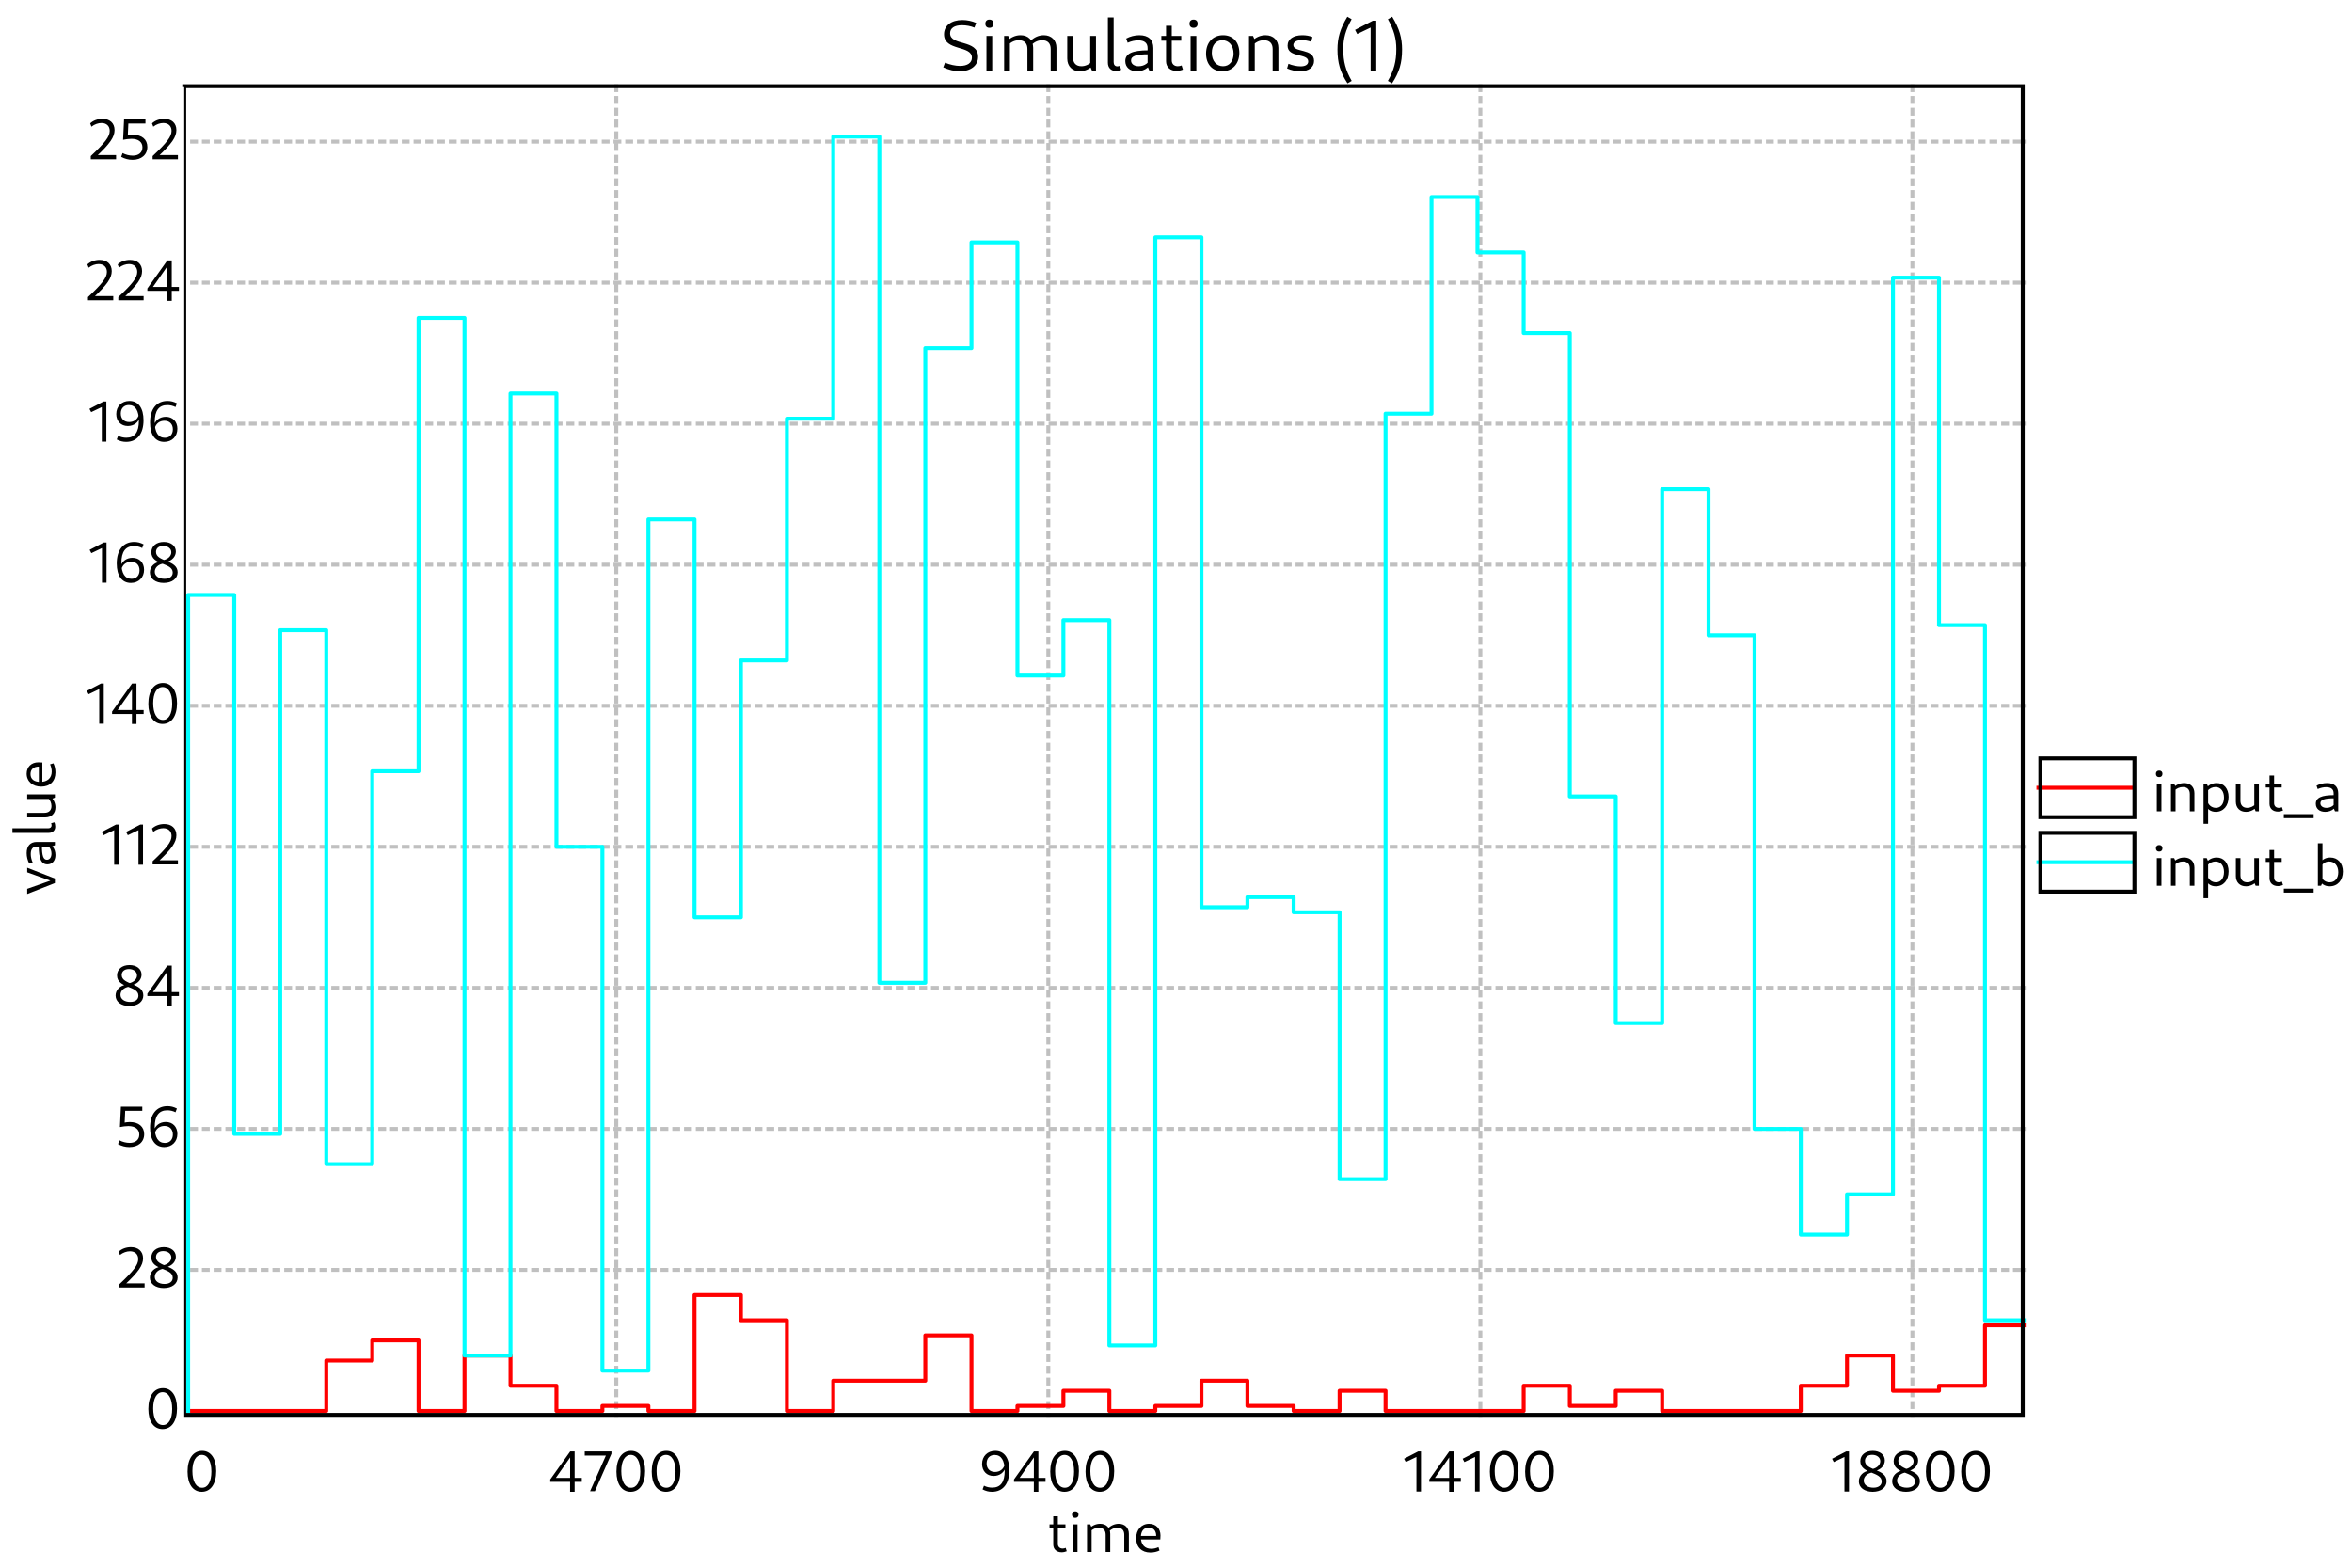 <?xml version="1.0" standalone="no"?>

<svg 
     version="1.1"
     baseProfile="full"
     xmlns="http://www.w3.org/2000/svg"
     xmlns:xlink="http://www.w3.org/1999/xlink"
     xmlns:ev="http://www.w3.org/2001/xml-events"
     x="0px"
     y="0px"
     width="600px"
     height="400px"
     viewBox="0 0 600 400"
     >
<title></title>
<desc>Creator: FreeHEP Graphics2D Driver Producer: org.freehep.graphicsio.svg.SVGGraphics2D Revision Source:  Date: Saturday, April 20, 2024 at 4:03:11 PM Central European Summer Time</desc>
<g stroke-dashoffset="0" stroke-linejoin="miter" stroke-dasharray="none" stroke-width="1" stroke-linecap="square" stroke-miterlimit="10">
<g fill="#ffffff" fill-rule="nonzero" fill-opacity="1" stroke="none">
  <path d="M 0 0 L 600 0 L 600 400 L 0 400 L 0 0 z"/>
</g> <!-- drawing style -->
<g transform="matrix(1, 0, 0, 1, 47, 22)">
<g fill="#ffffff" fill-rule="nonzero" fill-opacity="1" stroke="none">
  <path d="M 0 0 L 470 0 L 470 378 L 0 378 L 0 0 z"/>
</g> <!-- drawing style -->
</g> <!-- transform -->
<g transform="matrix(1, 0, 0, 1, 47, 22)">
<g fill="#000000" fill-rule="nonzero" fill-opacity="1" stroke="none">
  <path d="M 223.83 374.078 C 224.315 374.078 224.799 373.953 225.127 373.812 L 224.862 372.953 C 224.643 373.062 224.33 373.125 224.08 373.125 C 223.346 373.125 222.862 372.656 222.862 371.953 L 222.862 364.875 L 221.69 364.875 L 221.69 372.109 C 221.69 373.281 222.534 374.078 223.83 374.078 z M 220.737 367.922 L 224.799 367.922 L 224.799 366.938 L 220.737 366.938 L 220.737 367.922 z M 226.699 374 L 227.871 374 L 227.871 366.938 L 226.699 366.938 L 226.699 374 z M 227.293 365.281 C 227.824 365.281 228.137 364.969 228.137 364.438 C 228.137 363.922 227.824 363.609 227.293 363.609 C 226.778 363.609 226.465 363.922 226.465 364.438 C 226.465 364.969 226.778 365.281 227.293 365.281 z M 239.805 374 L 240.977 374 L 240.977 369.375 C 240.977 367.797 239.946 366.797 238.383 366.797 C 237.367 366.797 236.367 367.234 235.633 368 L 235.914 368.75 C 236.492 368.156 237.242 367.812 238.055 367.812 C 239.18 367.812 239.805 368.453 239.805 369.609 L 239.805 374 z M 230.305 374 L 231.477 374 L 231.477 367.75 L 231.117 366.938 L 230.305 366.938 L 230.305 374 z M 235.055 374 L 236.227 374 L 236.227 369.375 C 236.227 367.797 235.196 366.797 233.649 366.797 C 232.617 366.797 231.617 367.234 230.883 368 L 231.164 368.75 C 231.742 368.156 232.508 367.812 233.305 367.812 C 234.43 367.812 235.055 368.453 235.055 369.609 L 235.055 374 z M 246.462 374.141 C 247.275 374.141 248.15 373.953 248.79 373.625 L 248.525 372.766 C 247.978 373.031 247.29 373.188 246.681 373.188 C 245.025 373.188 244.04 372.094 244.04 370.266 C 244.04 368.672 244.759 367.781 246.04 367.781 C 247.244 367.781 247.947 368.562 247.947 369.906 L 243.837 369.906 L 243.837 370.797 L 248.994 370.797 C 249.025 370.578 249.04 370.062 249.04 369.781 C 249.04 368 247.869 366.797 246.134 366.797 C 244.165 366.797 242.837 368.328 242.837 370.5 C 242.837 372.75 244.228 374.141 246.462 374.141 z"/>
</g> <!-- drawing style -->
</g> <!-- transform -->
<g transform="matrix(1, 0, 0, 1, 47, 22)">
<g stroke-opacity="1" stroke-linejoin="round" stroke-dasharray="1,2" fill="none" stroke="#c0c0c0" stroke-linecap="butt" stroke-miterlimit="1">
  <path d="M 2 302.015 L 470 302.015"/>
</g> <!-- drawing style -->
</g> <!-- transform -->
<g transform="matrix(1, 0, 0, 1, 47, 22)">
<g stroke-opacity="1" stroke-linejoin="round" stroke-dasharray="1,2" fill="none" stroke="#c0c0c0" stroke-linecap="butt" stroke-miterlimit="1">
  <path d="M 2 266.03 L 470 266.03"/>
</g> <!-- drawing style -->
</g> <!-- transform -->
<g transform="matrix(1, 0, 0, 1, 47, 22)">
<g stroke-opacity="1" stroke-linejoin="round" stroke-dasharray="1,2" fill="none" stroke="#c0c0c0" stroke-linecap="butt" stroke-miterlimit="1">
  <path d="M 2 230.046 L 470 230.046"/>
</g> <!-- drawing style -->
</g> <!-- transform -->
<g transform="matrix(1, 0, 0, 1, 47, 22)">
<g stroke-opacity="1" stroke-linejoin="round" stroke-dasharray="1,2" fill="none" stroke="#c0c0c0" stroke-linecap="butt" stroke-miterlimit="1">
  <path d="M 2 194.061 L 470 194.061"/>
</g> <!-- drawing style -->
</g> <!-- transform -->
<g transform="matrix(1, 0, 0, 1, 47, 22)">
<g stroke-opacity="1" stroke-linejoin="round" stroke-dasharray="1,2" fill="none" stroke="#c0c0c0" stroke-linecap="butt" stroke-miterlimit="1">
  <path d="M 2 158.076 L 470 158.076"/>
</g> <!-- drawing style -->
</g> <!-- transform -->
<g transform="matrix(1, 0, 0, 1, 47, 22)">
<g stroke-opacity="1" stroke-linejoin="round" stroke-dasharray="1,2" fill="none" stroke="#c0c0c0" stroke-linecap="butt" stroke-miterlimit="1">
  <path d="M 2 122.091 L 470 122.091"/>
</g> <!-- drawing style -->
</g> <!-- transform -->
<g transform="matrix(1, 0, 0, 1, 47, 22)">
<g stroke-opacity="1" stroke-linejoin="round" stroke-dasharray="1,2" fill="none" stroke="#c0c0c0" stroke-linecap="butt" stroke-miterlimit="1">
  <path d="M 2 86.106 L 470 86.106"/>
</g> <!-- drawing style -->
</g> <!-- transform -->
<g transform="matrix(1, 0, 0, 1, 47, 22)">
<g stroke-opacity="1" stroke-linejoin="round" stroke-dasharray="1,2" fill="none" stroke="#c0c0c0" stroke-linecap="butt" stroke-miterlimit="1">
  <path d="M 2 50.122 L 470 50.122"/>
</g> <!-- drawing style -->
</g> <!-- transform -->
<g transform="matrix(1, 0, 0, 1, 47, 22)">
<g stroke-opacity="1" stroke-linejoin="round" stroke-dasharray="1,2" fill="none" stroke="#c0c0c0" stroke-linecap="butt" stroke-miterlimit="1">
  <path d="M 2 14.137 L 470 14.137"/>
</g> <!-- drawing style -->
</g> <!-- transform -->
<g transform="matrix(1, 0, 0, 1, 47, 22)">
<g fill="#000000" fill-rule="nonzero" fill-opacity="1" stroke="none">
  <path d="M 4.469 358.641 C 6.734 358.641 8.156 356.656 8.156 353.344 C 8.156 350.141 6.781 348.188 4.578 348.188 C 2.266 348.188 0.844 350.188 0.844 353.484 C 0.844 356.703 2.234 358.641 4.469 358.641 z M 4.562 357.609 C 3.031 357.609 2.078 356.016 2.078 353.344 C 2.078 350.781 3 349.219 4.484 349.219 C 5.984 349.219 6.922 350.828 6.922 353.484 C 6.922 356.047 6.031 357.609 4.562 357.609 z"/>
</g> <!-- drawing style -->
</g> <!-- transform -->
<g transform="matrix(1, 0, 0, 1, 47, 22)">
<g fill="#000000" fill-rule="nonzero" fill-opacity="1" stroke="none">
  <path d="M 98.429 358.641 L 99.586 358.641 L 99.586 348.328 L 98.461 348.328 L 93.367 355.484 L 93.367 356.094 L 101.414 356.094 L 101.414 355.094 L 94.523 355.094 L 94.617 355.344 L 98.664 349.547 L 98.445 349.516 L 98.429 358.641 z M 103.523 358.5 L 104.757 358.5 L 108.976 348.922 L 108.976 348.328 L 102.164 348.328 L 102.164 349.391 L 108.007 349.391 L 107.757 348.938 L 103.523 358.5 z M 113.878 358.641 C 116.143 358.641 117.565 356.656 117.565 353.344 C 117.565 350.141 116.19 348.188 113.987 348.188 C 111.675 348.188 110.253 350.188 110.253 353.484 C 110.253 356.703 111.643 358.641 113.878 358.641 z M 113.971 357.609 C 112.44 357.609 111.487 356.016 111.487 353.344 C 111.487 350.781 112.409 349.219 113.893 349.219 C 115.393 349.219 116.331 350.828 116.331 353.484 C 116.331 356.047 115.44 357.609 113.971 357.609 z M 122.877 358.641 C 125.142 358.641 126.564 356.656 126.564 353.344 C 126.564 350.141 125.189 348.188 122.986 348.188 C 120.674 348.188 119.252 350.188 119.252 353.484 C 119.252 356.703 120.642 358.641 122.877 358.641 z M 122.97 357.609 C 121.439 357.609 120.486 356.016 120.486 353.344 C 120.486 350.781 121.408 349.219 122.892 349.219 C 124.392 349.219 125.33 350.828 125.33 353.484 C 125.33 356.047 124.439 357.609 122.97 357.609 z"/>
</g> <!-- drawing style -->
</g> <!-- transform -->
<g transform="matrix(1, 0, 0, 1, 47, 22)">
<g stroke-opacity="1" stroke-linejoin="round" stroke-dasharray="1,2" fill="none" stroke="#c0c0c0" stroke-linecap="butt" stroke-miterlimit="1">
  <path d="M 110.215 0 L 110.215 339"/>
</g> <!-- drawing style -->
</g> <!-- transform -->
<g transform="matrix(1, 0, 0, 1, 47, 22)">
<g fill="#000000" fill-rule="nonzero" fill-opacity="1" stroke="none">
  <path d="M 206.893 348.188 C 204.924 348.188 203.534 349.562 203.534 351.531 C 203.534 353.375 204.737 354.594 206.487 354.594 C 208.018 354.594 209.221 353.688 209.565 352.266 L 209.315 351.656 C 209.003 352.875 208.049 353.578 206.831 353.578 C 205.503 353.578 204.69 352.719 204.69 351.391 C 204.69 350.109 205.471 349.234 206.737 349.234 C 208.409 349.234 209.299 350.641 209.299 353.281 C 209.299 356.141 208.268 357.578 206.112 357.578 C 205.409 357.578 204.659 357.422 204.018 357.078 L 203.659 358.031 C 204.471 358.453 205.237 358.641 206.049 358.641 C 208.862 358.641 210.487 356.578 210.487 353.125 C 210.487 350 209.174 348.188 206.893 348.188 z M 216.735 358.641 L 217.891 358.641 L 217.891 348.328 L 216.766 348.328 L 211.672 355.484 L 211.672 356.094 L 219.719 356.094 L 219.719 355.094 L 212.828 355.094 L 212.922 355.344 L 216.969 349.547 L 216.75 349.516 L 216.735 358.641 z M 224.547 358.641 C 226.813 358.641 228.235 356.656 228.235 353.344 C 228.235 350.141 226.86 348.188 224.656 348.188 C 222.344 348.188 220.922 350.188 220.922 353.484 C 220.922 356.703 222.313 358.641 224.547 358.641 z M 224.641 357.609 C 223.11 357.609 222.156 356.016 222.156 353.344 C 222.156 350.781 223.078 349.219 224.563 349.219 C 226.063 349.219 227 350.828 227 353.484 C 227 356.047 226.11 357.609 224.641 357.609 z M 233.546 358.641 C 235.812 358.641 237.233 356.656 237.233 353.344 C 237.233 350.141 235.858 348.188 233.655 348.188 C 231.343 348.188 229.921 350.188 229.921 353.484 C 229.921 356.703 231.312 358.641 233.546 358.641 z M 233.64 357.609 C 232.108 357.609 231.155 356.016 231.155 353.344 C 231.155 350.781 232.077 349.219 233.562 349.219 C 235.062 349.219 235.999 350.828 235.999 353.484 C 235.999 356.047 235.108 357.609 233.64 357.609 z"/>
</g> <!-- drawing style -->
</g> <!-- transform -->
<g transform="matrix(1, 0, 0, 1, 47, 22)">
<g stroke-opacity="1" stroke-linejoin="round" stroke-dasharray="1,2" fill="none" stroke="#c0c0c0" stroke-linecap="butt" stroke-miterlimit="1">
  <path d="M 220.43 0 L 220.43 339"/>
</g> <!-- drawing style -->
</g> <!-- transform -->
<g transform="matrix(1, 0, 0, 1, 47, 22)">
<g fill="#000000" fill-rule="nonzero" fill-opacity="1" stroke="none">
  <path d="M 314.337 358.578 L 315.493 358.578 L 315.493 348.328 L 314.79 348.328 L 311.181 350.203 L 311.618 351.047 L 314.728 349.562 L 314.337 349.188 L 314.337 358.578 z M 322.677 358.641 L 323.834 358.641 L 323.834 348.328 L 322.709 348.328 L 317.615 355.484 L 317.615 356.094 L 325.662 356.094 L 325.662 355.094 L 318.771 355.094 L 318.865 355.344 L 322.912 349.547 L 322.693 349.516 L 322.677 358.641 z M 329.287 358.578 L 330.443 358.578 L 330.443 348.328 L 329.74 348.328 L 326.13 350.203 L 326.568 351.047 L 329.677 349.562 L 329.287 349.188 L 329.287 358.578 z M 336.689 358.641 C 338.955 358.641 340.377 356.656 340.377 353.344 C 340.377 350.141 339.002 348.188 336.799 348.188 C 334.486 348.188 333.064 350.188 333.064 353.484 C 333.064 356.703 334.455 358.641 336.689 358.641 z M 336.783 357.609 C 335.252 357.609 334.299 356.016 334.299 353.344 C 334.299 350.781 335.221 349.219 336.705 349.219 C 338.205 349.219 339.142 350.828 339.142 353.484 C 339.142 356.047 338.252 357.609 336.783 357.609 z M 345.688 358.641 C 347.954 358.641 349.376 356.656 349.376 353.344 C 349.376 350.141 348.001 348.188 345.798 348.188 C 343.485 348.188 342.063 350.188 342.063 353.484 C 342.063 356.703 343.454 358.641 345.688 358.641 z M 345.782 357.609 C 344.251 357.609 343.298 356.016 343.298 353.344 C 343.298 350.781 344.219 349.219 345.704 349.219 C 347.204 349.219 348.141 350.828 348.141 353.484 C 348.141 356.047 347.251 357.609 345.782 357.609 z"/>
</g> <!-- drawing style -->
</g> <!-- transform -->
<g transform="matrix(1, 0, 0, 1, 47, 22)">
<g stroke-opacity="1" stroke-linejoin="round" stroke-dasharray="1,2" fill="none" stroke="#c0c0c0" stroke-linecap="butt" stroke-miterlimit="1">
  <path d="M 330.645 0 L 330.645 339"/>
</g> <!-- drawing style -->
</g> <!-- transform -->
<g transform="matrix(1, 0, 0, 1, 47, 22)">
<g fill="#000000" fill-rule="nonzero" fill-opacity="1" stroke="none">
  <path d="M 423.526 358.578 L 424.682 358.578 L 424.682 348.328 L 423.979 348.328 L 420.37 350.203 L 420.807 351.047 L 423.917 349.562 L 423.526 349.188 L 423.526 358.578 z M 430.726 358.641 C 432.851 358.641 434.273 357.547 434.273 355.938 C 434.273 352.688 428.757 353.312 428.757 350.734 C 428.757 349.812 429.46 349.203 430.601 349.203 C 431.788 349.203 432.663 349.875 432.663 350.828 C 432.663 351.766 431.835 352.578 430.632 352.828 L 431.538 353.281 C 432.96 352.875 433.82 351.812 433.82 350.625 C 433.82 349.156 432.538 348.188 430.741 348.188 C 428.851 348.188 427.57 349.266 427.57 350.828 C 427.57 354.172 433.023 353.406 433.023 356 C 433.023 356.969 432.257 357.594 430.913 357.594 C 429.46 357.594 428.445 356.875 428.445 355.781 C 428.445 354.75 429.335 353.891 430.695 353.703 L 429.913 353.203 C 428.288 353.422 427.195 354.578 427.195 355.969 C 427.195 357.562 428.632 358.641 430.726 358.641 z M 439.226 358.641 C 441.351 358.641 442.773 357.547 442.773 355.938 C 442.773 352.688 437.258 353.312 437.258 350.734 C 437.258 349.812 437.961 349.203 439.101 349.203 C 440.289 349.203 441.164 349.875 441.164 350.828 C 441.164 351.766 440.336 352.578 439.133 352.828 L 440.039 353.281 C 441.461 352.875 442.32 351.812 442.32 350.625 C 442.32 349.156 441.039 348.188 439.242 348.188 C 437.351 348.188 436.07 349.266 436.07 350.828 C 436.07 354.172 441.523 353.406 441.523 356 C 441.523 356.969 440.758 357.594 439.414 357.594 C 437.961 357.594 436.945 356.875 436.945 355.781 C 436.945 354.75 437.836 353.891 439.195 353.703 L 438.414 353.203 C 436.789 353.422 435.695 354.578 435.695 355.969 C 435.695 357.562 437.133 358.641 439.226 358.641 z M 447.93 358.641 C 450.196 358.641 451.618 356.656 451.618 353.344 C 451.618 350.141 450.243 348.188 448.04 348.188 C 445.727 348.188 444.305 350.188 444.305 353.484 C 444.305 356.703 445.696 358.641 447.93 358.641 z M 448.024 357.609 C 446.493 357.609 445.54 356.016 445.54 353.344 C 445.54 350.781 446.461 349.219 447.946 349.219 C 449.446 349.219 450.383 350.828 450.383 353.484 C 450.383 356.047 449.493 357.609 448.024 357.609 z M 456.929 358.641 C 459.195 358.641 460.617 356.656 460.617 353.344 C 460.617 350.141 459.242 348.188 457.039 348.188 C 454.726 348.188 453.304 350.188 453.304 353.484 C 453.304 356.703 454.695 358.641 456.929 358.641 z M 457.023 357.609 C 455.492 357.609 454.539 356.016 454.539 353.344 C 454.539 350.781 455.46 349.219 456.945 349.219 C 458.445 349.219 459.382 350.828 459.382 353.484 C 459.382 356.047 458.492 357.609 457.023 357.609 z"/>
</g> <!-- drawing style -->
</g> <!-- transform -->
<g transform="matrix(1, 0, 0, 1, 47, 22)">
<g stroke-opacity="1" stroke-linejoin="round" stroke-dasharray="1,2" fill="none" stroke="#c0c0c0" stroke-linecap="butt" stroke-miterlimit="1">
  <path d="M 440.86 0 L 440.86 339"/>
</g> <!-- drawing style -->
</g> <!-- transform -->
<g transform="matrix(1, 0, 0, 1, 47, 22)">
<g stroke-opacity="1" stroke-linejoin="round" fill="none" stroke="#ff0000" stroke-linecap="butt" stroke-miterlimit="1">
  <path d="M 1 338 L 36.231 338 L 36.231 325.148 L 47.956 325.148 L 47.956 320.008 L 59.774 320.008 L 59.774 338 L 71.499 338 L 71.499 323.863 L 83.224 323.863 L 83.224 331.574 L 94.949 331.574 L 94.949 338 L 106.674 338 L 106.674 336.715 L 118.409 336.715 L 118.409 338 L 130.172 338 L 130.172 308.441 L 142.01 308.441 L 142.01 314.867 L 153.737 314.867 L 153.737 338 L 165.555 338 L 165.555 330.289 L 189.051 330.289 L 189.051 318.722 L 200.826 318.722 L 200.826 338 L 212.551 338 L 212.551 336.715 L 224.276 336.715 L 224.276 332.859 L 236.001 332.859 L 236.001 338 L 247.726 338 L 247.726 336.715 L 259.492 336.715 L 259.492 330.289 L 271.217 330.289 L 271.217 336.715 L 283.007 336.715 L 283.007 338 L 294.732 338 L 294.732 332.859 L 306.457 332.859 L 306.457 338 L 341.692 338 L 341.692 331.574 L 353.459 331.574 L 353.459 336.715 L 365.184 336.715 L 365.184 332.859 L 377.02 332.859 L 377.02 338 L 412.384 338 L 412.384 331.574 L 424.174 331.574 L 424.174 323.863 L 435.899 323.863 L 435.899 332.859 L 447.642 332.859 L 447.642 331.574 L 459.367 331.574 L 459.367 316.152 L 470 316.152"/>
</g> <!-- drawing style -->
</g> <!-- transform -->
<g transform="matrix(1, 0, 0, 1, 47, 22)">
<g stroke-opacity="1" stroke-linejoin="round" fill="none" stroke="#00ffff" stroke-linecap="butt" stroke-miterlimit="1">
  <path d="M 1 338 L 1 129.802 L 12.76 129.802 L 12.76 267.316 L 24.485 267.316 L 24.485 138.798 L 36.231 138.798 L 36.231 275.027 L 47.956 275.027 L 47.956 174.783 L 59.774 174.783 L 59.774 59.118 L 71.499 59.118 L 71.499 323.863 L 83.224 323.863 L 83.224 78.395 L 94.949 78.395 L 94.949 194.061 L 106.674 194.061 L 106.674 327.719 L 118.409 327.719 L 118.409 110.525 L 130.172 110.525 L 130.172 212.053 L 142.01 212.053 L 142.01 146.509 L 153.737 146.509 L 153.737 84.821 L 165.555 84.821 L 165.555 12.852 L 177.326 12.852 L 177.326 228.76 L 189.051 228.76 L 189.051 66.829 L 200.826 66.829 L 200.826 39.84 L 212.551 39.84 L 212.551 150.365 L 224.276 150.365 L 224.276 136.228 L 236.001 136.228 L 236.001 321.293 L 247.726 321.293 L 247.726 38.555 L 259.492 38.555 L 259.492 209.483 L 271.217 209.483 L 271.217 206.913 L 283.007 206.913 L 283.007 210.768 L 294.732 210.768 L 294.732 278.882 L 306.457 278.882 L 306.457 83.536 L 318.182 83.536 L 318.182 28.274 L 329.907 28.274 L 329.907 42.411 L 341.692 42.411 L 341.692 62.973 L 353.459 62.973 L 353.459 181.209 L 365.184 181.209 L 365.184 239.042 L 377.02 239.042 L 377.02 102.814 L 388.843 102.814 L 388.843 140.084 L 400.588 140.084 L 400.588 266.03 L 412.384 266.03 L 412.384 293.019 L 424.174 293.019 L 424.174 282.738 L 435.899 282.738 L 435.899 48.836 L 447.642 48.836 L 447.642 137.513 L 459.367 137.513 L 459.367 314.867 L 470 314.867"/>
</g> <!-- drawing style -->
</g> <!-- transform -->
<g transform="matrix(1, 0, 0, 1, 47, 22)">
<g stroke-opacity="1" fill="none" stroke="#000000">
  <path d="M 0 0 L 469 0 L 469 339 L 0 339 L 0 0 z"/>
</g> <!-- drawing style -->
</g> <!-- transform -->
<g fill="#000000" fill-rule="nonzero" fill-opacity="1" stroke="none">
  <path d="M 244.828 18.188 C 247.656 18.188 249.516 16.734 249.516 14.5 C 249.516 9.984 242.375 11.781 242.375 8.5 C 242.375 7.172 243.469 6.438 245.406 6.438 C 246.484 6.438 247.656 6.656 248.578 7.047 L 249.031 5.844 C 247.953 5.375 246.719 5.109 245.516 5.109 C 242.672 5.109 240.828 6.531 240.828 8.75 C 240.828 13.109 247.938 11.469 247.938 14.719 C 247.938 16 246.844 16.828 244.906 16.828 C 243.75 16.828 242.328 16.516 241.078 16 L 240.625 17.188 C 242.031 17.828 243.469 18.188 244.828 18.188 z M 251.651 18 L 253.12 18 L 253.12 9.172 L 251.651 9.172 L 251.651 18 z M 252.401 7.094 C 253.073 7.094 253.448 6.703 253.448 6.047 C 253.448 5.391 253.073 5 252.401 5 C 251.745 5 251.37 5.391 251.37 6.047 C 251.37 6.703 251.745 7.094 252.401 7.094 z M 268.035 18 L 269.504 18 L 269.504 12.203 C 269.504 10.25 268.222 8.984 266.269 8.984 C 265.004 8.984 263.754 9.531 262.832 10.5 L 263.191 11.438 C 263.894 10.688 264.847 10.266 265.863 10.266 C 267.269 10.266 268.035 11.078 268.035 12.5 L 268.035 18 z M 256.16 18 L 257.629 18 L 257.629 10.188 L 257.191 9.172 L 256.16 9.172 L 256.16 18 z M 262.097 18 L 263.566 18 L 263.566 12.203 C 263.566 10.25 262.285 8.984 260.347 8.984 C 259.066 8.984 257.816 9.531 256.894 10.5 L 257.254 11.438 C 257.957 10.688 258.91 10.266 259.925 10.266 C 261.332 10.266 262.097 11.078 262.097 12.5 L 262.097 18 z M 275.445 18.188 C 276.695 18.188 277.961 17.641 278.852 16.656 L 278.508 15.734 C 277.805 16.484 276.836 16.906 275.883 16.906 C 274.508 16.906 273.727 16.094 273.727 14.672 L 273.727 9.172 L 272.258 9.172 L 272.258 14.953 C 272.258 16.922 273.555 18.188 275.445 18.188 z M 278.555 18 L 279.586 18 L 279.586 9.172 L 278.117 9.172 L 278.117 16.969 L 278.555 18 z M 284.626 18.109 C 285.11 18.109 285.673 18 286.016 17.812 L 285.688 16.797 C 285.469 16.875 285.266 16.938 285.048 16.938 C 284.423 16.938 284.094 16.516 284.094 15.844 L 284.094 4.453 L 282.626 4.453 L 282.626 16.016 C 282.626 17.281 283.423 18.109 284.626 18.109 z M 293.19 18 L 294.221 18 L 294.221 12.266 C 294.221 10.156 292.971 8.984 290.658 8.984 C 289.502 8.984 288.252 9.297 287.299 9.828 L 287.674 10.906 C 288.58 10.5 289.502 10.297 290.362 10.297 C 291.94 10.297 292.752 10.969 292.752 12.266 L 292.752 16.969 L 293.19 18 z M 290.049 18.188 C 292.158 18.188 293.752 16.859 294.018 14.906 L 293.487 14.641 C 293.205 16 292.002 16.906 290.471 16.906 C 289.299 16.906 288.533 16.312 288.533 15.438 C 288.533 14.312 289.83 13.859 292.971 13.859 L 292.971 12.844 C 288.846 12.844 287.065 13.672 287.065 15.594 C 287.065 17.172 288.237 18.188 290.049 18.188 z M 300.136 18.094 C 300.746 18.094 301.339 17.938 301.761 17.766 L 301.433 16.703 C 301.167 16.828 300.761 16.906 300.449 16.906 C 299.527 16.906 298.917 16.312 298.917 15.438 L 298.917 6.578 L 297.464 6.578 L 297.464 15.641 C 297.464 17.109 298.527 18.094 300.136 18.094 z M 296.261 10.391 L 301.339 10.391 L 301.339 9.172 L 296.261 9.172 L 296.261 10.391 z M 303.721 18 L 305.19 18 L 305.19 9.172 L 303.721 9.172 L 303.721 18 z M 304.471 7.094 C 305.143 7.094 305.518 6.703 305.518 6.047 C 305.518 5.391 305.143 5 304.471 5 C 303.815 5 303.44 5.391 303.44 6.047 C 303.44 6.703 303.815 7.094 304.471 7.094 z M 311.793 18.188 C 314.386 18.188 316.152 16.297 316.152 13.469 C 316.152 10.734 314.527 8.984 312.011 8.984 C 309.402 8.984 307.668 10.859 307.668 13.672 C 307.668 16.406 309.277 18.188 311.793 18.188 z M 311.996 16.906 C 310.293 16.906 309.136 15.531 309.136 13.484 C 309.136 11.531 310.183 10.266 311.808 10.266 C 313.511 10.266 314.683 11.656 314.683 13.672 C 314.683 15.625 313.621 16.906 311.996 16.906 z M 324.654 18 L 326.122 18 L 326.122 12.203 C 326.122 10.25 324.825 8.984 322.841 8.984 C 321.56 8.984 320.294 9.531 319.357 10.5 L 319.716 11.438 C 320.435 10.688 321.419 10.266 322.435 10.266 C 323.872 10.266 324.654 11.078 324.654 12.5 L 324.654 18 z M 318.622 18 L 320.091 18 L 320.091 10.188 L 319.654 9.172 L 318.622 9.172 L 318.622 18 z M 331.702 18.188 C 333.874 18.188 335.217 17.156 335.217 15.531 C 335.217 12.281 329.936 13.484 329.936 11.5 C 329.936 10.719 330.764 10.234 332.077 10.234 C 332.827 10.234 333.717 10.391 334.467 10.656 L 334.811 9.453 C 334.061 9.141 333.155 8.984 332.233 8.984 C 329.936 8.984 328.467 9.984 328.467 11.656 C 328.467 14.828 333.733 13.516 333.733 15.672 C 333.733 16.484 333.014 16.938 331.811 16.938 C 330.874 16.938 329.624 16.688 328.686 16.281 L 328.342 17.469 C 329.342 17.922 330.577 18.188 331.702 18.188 z M 343.754 21.281 L 344.816 20.641 C 343.285 17.984 342.66 15.734 342.66 12.516 C 342.66 9.781 343.285 7.625 344.801 4.906 L 343.707 4.266 C 341.848 7.328 341.191 9.719 341.191 12.641 C 341.191 16.062 341.879 18.422 343.754 21.281 z M 349.646 18.094 L 351.083 18.094 L 351.083 5.281 L 350.208 5.281 L 345.677 7.625 L 346.224 8.672 L 350.115 6.812 L 349.646 6.359 L 349.646 18.094 z M 355.102 21.281 C 356.977 18.422 357.664 16.062 357.664 12.641 C 357.664 9.719 357.008 7.328 355.149 4.266 L 354.055 4.906 C 355.57 7.625 356.195 9.781 356.195 12.516 C 356.195 15.734 355.57 17.984 354.039 20.641 L 355.102 21.281 z"/>
</g> <!-- drawing style -->
<g transform="matrix(1, 0, 0, 1, 0, 22)">
<g fill="#ffffff" fill-rule="nonzero" fill-opacity="1" stroke="none">
  <path d="M 0 0 L 0 378 L 47 378 L 47 0 z"/>
</g> <!-- drawing style -->
</g> <!-- transform -->
<g transform="matrix(0, -1, 1, 0, -192.265, 242.265)">
<g fill="#000000" fill-rule="nonzero" fill-opacity="1" stroke="none">
  <path d="M 16.953 206.265 L 18.109 206.265 L 20.859 199.203 L 19.688 199.203 L 17.234 206.031 L 17.891 206.031 L 15.484 199.203 L 14.172 199.203 L 16.953 206.265 z M 26.613 206.265 L 27.441 206.265 L 27.441 201.671 C 27.441 200 26.441 199.062 24.598 199.062 C 23.676 199.062 22.676 199.296 21.91 199.734 L 22.207 200.593 C 22.941 200.265 23.676 200.109 24.363 200.109 C 25.629 200.109 26.269 200.64 26.269 201.671 L 26.269 205.437 L 26.613 206.265 z M 24.113 206.406 C 25.801 206.406 27.066 205.359 27.285 203.781 L 26.848 203.578 C 26.629 204.671 25.66 205.39 24.457 205.39 C 23.519 205.39 22.894 204.921 22.894 204.218 C 22.894 203.312 23.941 202.953 26.441 202.953 L 26.441 202.14 C 23.144 202.14 21.723 202.812 21.723 204.343 C 21.723 205.609 22.66 206.406 24.113 206.406 z M 31.352 206.359 C 31.727 206.359 32.195 206.265 32.461 206.125 L 32.211 205.296 C 32.023 205.375 31.867 205.421 31.695 205.421 C 31.195 205.421 30.93 205.078 30.93 204.531 L 30.93 195.437 L 29.758 195.437 L 29.758 204.687 C 29.758 205.687 30.383 206.359 31.352 206.359 z M 36.27 206.406 C 37.254 206.406 38.27 205.968 38.989 205.203 L 38.707 204.453 C 38.16 205.046 37.379 205.39 36.614 205.39 C 35.52 205.39 34.879 204.734 34.879 203.593 L 34.879 199.203 L 33.707 199.203 L 33.707 203.828 C 33.707 205.406 34.754 206.406 36.27 206.406 z M 38.754 206.265 L 39.582 206.265 L 39.582 199.203 L 38.41 199.203 L 38.41 205.437 L 38.754 206.265 z M 45.182 206.406 C 45.995 206.406 46.87 206.218 47.51 205.89 L 47.245 205.031 C 46.698 205.296 46.01 205.453 45.401 205.453 C 43.745 205.453 42.76 204.359 42.76 202.531 C 42.76 200.937 43.479 200.046 44.76 200.046 C 45.964 200.046 46.667 200.828 46.667 202.171 L 42.557 202.171 L 42.557 203.062 L 47.714 203.062 C 47.745 202.843 47.76 202.328 47.76 202.046 C 47.76 200.265 46.589 199.062 44.854 199.062 C 42.885 199.062 41.557 200.593 41.557 202.765 C 41.557 205.015 42.948 206.406 45.182 206.406 z"/>
</g> <!-- drawing style -->
</g> <!-- transform -->
<g transform="matrix(1, 0, 0, 1, 0, 22)">
<g fill="#000000" fill-rule="nonzero" fill-opacity="1" stroke="none">
  <path d="M 41.47 342.641 C 43.735 342.641 45.157 340.656 45.157 337.344 C 45.157 334.141 43.782 332.188 41.579 332.188 C 39.267 332.188 37.845 334.188 37.845 337.484 C 37.845 340.703 39.235 342.641 41.47 342.641 z M 41.564 341.609 C 40.032 341.609 39.079 340.016 39.079 337.344 C 39.079 334.781 40.001 333.219 41.485 333.219 C 42.985 333.219 43.923 334.828 43.923 337.484 C 43.923 340.047 43.032 341.609 41.564 341.609 z"/>
</g> <!-- drawing style -->
</g> <!-- transform -->
<g transform="matrix(1, 0, 0, 1, 0, 22)">
<g fill="#000000" fill-rule="nonzero" fill-opacity="1" stroke="none">
  <path d="M 30.433 306.515 L 36.886 306.515 L 36.886 305.453 L 31.683 305.453 L 31.839 305.812 C 35.323 302.546 36.495 300.843 36.495 299.062 C 36.495 297.281 35.276 296.203 33.401 296.203 C 32.183 296.203 31.026 296.64 30.276 297.359 L 30.605 298.203 C 31.386 297.578 32.355 297.265 33.151 297.265 C 34.448 297.265 35.261 298.046 35.261 299.265 C 35.261 300.734 34.073 302.281 30.433 305.703 L 30.433 306.515 z M 41.765 306.656 C 43.89 306.656 45.312 305.562 45.312 303.953 C 45.312 300.703 39.796 301.328 39.796 298.75 C 39.796 297.828 40.499 297.218 41.64 297.218 C 42.827 297.218 43.702 297.89 43.702 298.843 C 43.702 299.781 42.874 300.593 41.671 300.843 L 42.577 301.296 C 43.999 300.89 44.859 299.828 44.859 298.64 C 44.859 297.171 43.577 296.203 41.781 296.203 C 39.89 296.203 38.609 297.281 38.609 298.843 C 38.609 302.187 44.062 301.421 44.062 304.015 C 44.062 304.984 43.296 305.609 41.952 305.609 C 40.499 305.609 39.484 304.89 39.484 303.796 C 39.484 302.765 40.374 301.906 41.734 301.718 L 40.952 301.218 C 39.327 301.437 38.234 302.593 38.234 303.984 C 38.234 305.578 39.671 306.656 41.765 306.656 z"/>
</g> <!-- drawing style -->
</g> <!-- transform -->
<g transform="matrix(1, 0, 0, 1, 0, 22)">
<g fill="#000000" fill-rule="nonzero" fill-opacity="1" stroke="none">
  <path d="M 33.002 270.671 C 35.252 270.671 36.783 269.39 36.783 267.39 C 36.783 265.484 35.408 264.28 33.111 264.28 C 32.564 264.28 32.002 264.359 31.486 264.484 L 31.783 264.859 L 31.939 261.405 L 36.299 261.405 L 36.299 260.359 L 30.846 260.359 L 30.596 265.562 C 31.252 265.421 32.111 265.312 32.752 265.312 C 34.486 265.312 35.533 266.124 35.533 267.499 C 35.533 268.812 34.564 269.609 33.08 269.609 C 32.189 269.609 31.221 269.359 30.471 268.952 L 30.111 269.921 C 31.017 270.405 31.971 270.671 33.002 270.671 z M 41.893 270.671 C 43.862 270.671 45.252 269.296 45.252 267.327 C 45.252 265.484 44.049 264.265 42.299 264.265 C 40.768 264.265 39.565 265.171 39.221 266.593 L 39.471 267.202 C 39.783 265.984 40.737 265.28 41.955 265.28 C 43.268 265.28 44.096 266.14 44.096 267.468 C 44.096 268.765 43.315 269.624 42.049 269.624 C 40.377 269.624 39.471 268.218 39.471 265.577 C 39.471 262.718 40.518 261.28 42.674 261.28 C 43.377 261.28 44.127 261.437 44.768 261.78 L 45.127 260.827 C 44.315 260.405 43.549 260.218 42.737 260.218 C 39.924 260.218 38.283 262.28 38.283 265.734 C 38.283 268.859 39.612 270.671 41.893 270.671 z"/>
</g> <!-- drawing style -->
</g> <!-- transform -->
<g transform="matrix(1, 0, 0, 1, 0, 22)">
<g fill="#000000" fill-rule="nonzero" fill-opacity="1" stroke="none">
  <path d="M 33.015 234.686 C 35.14 234.686 36.562 233.592 36.562 231.983 C 36.562 228.733 31.046 229.358 31.046 226.78 C 31.046 225.858 31.75 225.249 32.89 225.249 C 34.078 225.249 34.953 225.921 34.953 226.874 C 34.953 227.811 34.125 228.624 32.921 228.874 L 33.828 229.327 C 35.25 228.921 36.109 227.858 36.109 226.671 C 36.109 225.202 34.828 224.233 33.031 224.233 C 31.14 224.233 29.859 225.311 29.859 226.874 C 29.859 230.217 35.312 229.452 35.312 232.046 C 35.312 233.014 34.546 233.639 33.203 233.639 C 31.75 233.639 30.734 232.921 30.734 231.827 C 30.734 230.796 31.625 229.936 32.984 229.749 L 32.203 229.249 C 30.578 229.467 29.484 230.624 29.484 232.014 C 29.484 233.608 30.921 234.686 33.015 234.686 z M 42.656 234.686 L 43.813 234.686 L 43.813 224.374 L 42.688 224.374 L 37.594 231.53 L 37.594 232.139 L 45.641 232.139 L 45.641 231.139 L 38.75 231.139 L 38.844 231.389 L 42.891 225.592 L 42.672 225.561 L 42.656 234.686 z"/>
</g> <!-- drawing style -->
</g> <!-- transform -->
<g transform="matrix(1, 0, 0, 1, 0, 22)">
<g fill="#000000" fill-rule="nonzero" fill-opacity="1" stroke="none">
  <path d="M 29.128 198.639 L 30.284 198.639 L 30.284 188.389 L 29.581 188.389 L 25.972 190.264 L 26.409 191.108 L 29.518 189.623 L 29.128 189.248 L 29.128 198.639 z M 35.327 198.639 L 36.484 198.639 L 36.484 188.389 L 35.781 188.389 L 32.171 190.264 L 32.609 191.108 L 35.718 189.623 L 35.327 189.248 L 35.327 198.639 z M 38.933 198.561 L 45.386 198.561 L 45.386 197.498 L 40.183 197.498 L 40.34 197.858 C 43.824 194.592 44.996 192.889 44.996 191.108 C 44.996 189.326 43.777 188.248 41.902 188.248 C 40.683 188.248 39.527 188.686 38.777 189.405 L 39.105 190.248 C 39.886 189.623 40.855 189.311 41.652 189.311 C 42.949 189.311 43.761 190.092 43.761 191.311 C 43.761 192.78 42.574 194.326 38.933 197.748 L 38.933 198.561 z"/>
</g> <!-- drawing style -->
</g> <!-- transform -->
<g transform="matrix(1, 0, 0, 1, 0, 22)">
<g fill="#000000" fill-rule="nonzero" fill-opacity="1" stroke="none">
  <path d="M 25.317 162.654 L 26.473 162.654 L 26.473 152.404 L 25.77 152.404 L 22.161 154.279 L 22.598 155.123 L 25.708 153.639 L 25.317 153.264 L 25.317 162.654 z M 33.657 162.717 L 34.814 162.717 L 34.814 152.404 L 33.689 152.404 L 28.595 159.56 L 28.595 160.17 L 36.642 160.17 L 36.642 159.17 L 29.751 159.17 L 29.845 159.42 L 33.892 153.623 L 33.673 153.592 L 33.657 162.717 z M 41.47 162.717 C 43.735 162.717 45.157 160.732 45.157 157.42 C 45.157 154.217 43.782 152.264 41.579 152.264 C 39.267 152.264 37.845 154.264 37.845 157.56 C 37.845 160.779 39.235 162.717 41.47 162.717 z M 41.564 161.685 C 40.032 161.685 39.079 160.092 39.079 157.42 C 39.079 154.857 40.001 153.295 41.485 153.295 C 42.985 153.295 43.923 154.904 43.923 157.56 C 43.923 160.123 43.032 161.685 41.564 161.685 z"/>
</g> <!-- drawing style -->
</g> <!-- transform -->
<g transform="matrix(1, 0, 0, 1, 0, 22)">
<g fill="#000000" fill-rule="nonzero" fill-opacity="1" stroke="none">
  <path d="M 26.021 126.669 L 27.177 126.669 L 27.177 116.419 L 26.474 116.419 L 22.864 118.294 L 23.302 119.138 L 26.411 117.654 L 26.021 117.279 L 26.021 126.669 z M 33.392 126.732 C 35.361 126.732 36.752 125.357 36.752 123.388 C 36.752 121.544 35.548 120.326 33.798 120.326 C 32.267 120.326 31.064 121.232 30.72 122.654 L 30.97 123.263 C 31.283 122.044 32.236 121.341 33.455 121.341 C 34.767 121.341 35.595 122.201 35.595 123.529 C 35.595 124.826 34.814 125.685 33.548 125.685 C 31.877 125.685 30.97 124.279 30.97 121.638 C 30.97 118.779 32.017 117.341 34.173 117.341 C 34.877 117.341 35.627 117.497 36.267 117.841 L 36.627 116.888 C 35.814 116.466 35.048 116.279 34.236 116.279 C 31.423 116.279 29.783 118.341 29.783 121.794 C 29.783 124.919 31.111 126.732 33.392 126.732 z M 41.765 126.732 C 43.89 126.732 45.312 125.638 45.312 124.029 C 45.312 120.779 39.796 121.404 39.796 118.826 C 39.796 117.904 40.499 117.294 41.64 117.294 C 42.827 117.294 43.702 117.966 43.702 118.919 C 43.702 119.857 42.874 120.669 41.671 120.919 L 42.577 121.372 C 43.999 120.966 44.859 119.904 44.859 118.716 C 44.859 117.247 43.577 116.279 41.781 116.279 C 39.89 116.279 38.609 117.357 38.609 118.919 C 38.609 122.263 44.062 121.497 44.062 124.091 C 44.062 125.06 43.296 125.685 41.952 125.685 C 40.499 125.685 39.484 124.966 39.484 123.872 C 39.484 122.841 40.374 121.982 41.734 121.794 L 40.952 121.294 C 39.327 121.513 38.234 122.669 38.234 124.06 C 38.234 125.654 39.671 126.732 41.765 126.732 z"/>
</g> <!-- drawing style -->
</g> <!-- transform -->
<g transform="matrix(1, 0, 0, 1, 0, 22)">
<g fill="#000000" fill-rule="nonzero" fill-opacity="1" stroke="none">
  <path d="M 25.977 90.685 L 27.133 90.685 L 27.133 80.435 L 26.43 80.435 L 22.82 82.31 L 23.258 83.153 L 26.367 81.669 L 25.977 81.294 L 25.977 90.685 z M 33.02 80.294 C 31.051 80.294 29.661 81.669 29.661 83.638 C 29.661 85.481 30.864 86.7 32.614 86.7 C 34.145 86.7 35.348 85.794 35.692 84.372 L 35.442 83.763 C 35.129 84.981 34.176 85.685 32.958 85.685 C 31.629 85.685 30.817 84.825 30.817 83.497 C 30.817 82.216 31.598 81.341 32.864 81.341 C 34.536 81.341 35.426 82.747 35.426 85.388 C 35.426 88.247 34.395 89.685 32.239 89.685 C 31.536 89.685 30.786 89.528 30.145 89.185 L 29.786 90.138 C 30.598 90.56 31.364 90.747 32.176 90.747 C 34.989 90.747 36.614 88.685 36.614 85.231 C 36.614 82.106 35.301 80.294 33.02 80.294 z M 41.893 90.747 C 43.862 90.747 45.252 89.372 45.252 87.403 C 45.252 85.56 44.049 84.341 42.299 84.341 C 40.768 84.341 39.565 85.247 39.221 86.669 L 39.471 87.278 C 39.783 86.06 40.737 85.356 41.955 85.356 C 43.268 85.356 44.096 86.216 44.096 87.544 C 44.096 88.841 43.315 89.7 42.049 89.7 C 40.377 89.7 39.471 88.294 39.471 85.653 C 39.471 82.794 40.518 81.356 42.674 81.356 C 43.377 81.356 44.127 81.513 44.768 81.856 L 45.127 80.903 C 44.315 80.481 43.549 80.294 42.737 80.294 C 39.924 80.294 38.283 82.356 38.283 85.81 C 38.283 88.935 39.612 90.747 41.893 90.747 z"/>
</g> <!-- drawing style -->
</g> <!-- transform -->
<g transform="matrix(1, 0, 0, 1, 0, 22)">
<g fill="#000000" fill-rule="nonzero" fill-opacity="1" stroke="none">
  <path d="M 22.445 54.622 L 28.898 54.622 L 28.898 53.559 L 23.695 53.559 L 23.851 53.919 C 27.336 50.653 28.508 48.95 28.508 47.169 C 28.508 45.387 27.289 44.309 25.414 44.309 C 24.195 44.309 23.039 44.747 22.289 45.465 L 22.617 46.309 C 23.398 45.684 24.367 45.372 25.164 45.372 C 26.461 45.372 27.273 46.153 27.273 47.372 C 27.273 48.84 26.086 50.387 22.445 53.809 L 22.445 54.622 z M 30.184 54.622 L 36.637 54.622 L 36.637 53.559 L 31.434 53.559 L 31.59 53.919 C 35.074 50.653 36.246 48.95 36.246 47.169 C 36.246 45.387 35.027 44.309 33.152 44.309 C 31.934 44.309 30.777 44.747 30.027 45.465 L 30.355 46.309 C 31.137 45.684 32.105 45.372 32.902 45.372 C 34.199 45.372 35.012 46.153 35.012 47.372 C 35.012 48.84 33.824 50.387 30.184 53.809 L 30.184 54.622 z M 42.656 54.762 L 43.813 54.762 L 43.813 44.45 L 42.688 44.45 L 37.594 51.606 L 37.594 52.215 L 45.641 52.215 L 45.641 51.215 L 38.75 51.215 L 38.844 51.465 L 42.891 45.669 L 42.672 45.637 L 42.656 54.762 z"/>
</g> <!-- drawing style -->
</g> <!-- transform -->
<g transform="matrix(1, 0, 0, 1, 0, 22)">
<g fill="#000000" fill-rule="nonzero" fill-opacity="1" stroke="none">
  <path d="M 23.163 18.637 L 29.616 18.637 L 29.616 17.574 L 24.413 17.574 L 24.569 17.934 C 28.054 14.668 29.226 12.965 29.226 11.184 C 29.226 9.402 28.007 8.324 26.132 8.324 C 24.913 8.324 23.757 8.762 23.007 9.481 L 23.335 10.324 C 24.116 9.699 25.085 9.387 25.882 9.387 C 27.179 9.387 27.991 10.168 27.991 11.387 C 27.991 12.856 26.804 14.402 23.163 17.824 L 23.163 18.637 z M 33.808 18.777 C 36.058 18.777 37.589 17.496 37.589 15.496 C 37.589 13.59 36.214 12.387 33.917 12.387 C 33.37 12.387 32.808 12.465 32.292 12.59 L 32.589 12.965 L 32.745 9.512 L 37.105 9.512 L 37.105 8.465 L 31.652 8.465 L 31.402 13.668 C 32.058 13.527 32.917 13.418 33.558 13.418 C 35.292 13.418 36.339 14.231 36.339 15.606 C 36.339 16.918 35.37 17.715 33.886 17.715 C 32.995 17.715 32.027 17.465 31.277 17.059 L 30.917 18.027 C 31.824 18.512 32.777 18.777 33.808 18.777 z M 38.933 18.637 L 45.386 18.637 L 45.386 17.574 L 40.183 17.574 L 40.34 17.934 C 43.824 14.668 44.996 12.965 44.996 11.184 C 44.996 9.402 43.777 8.324 41.902 8.324 C 40.683 8.324 39.527 8.762 38.777 9.481 L 39.105 10.324 C 39.886 9.699 40.855 9.387 41.652 9.387 C 42.949 9.387 43.761 10.168 43.761 11.387 C 43.761 12.856 42.574 14.402 38.933 17.824 L 38.933 18.637 z"/>
</g> <!-- drawing style -->
</g> <!-- transform -->
<g transform="matrix(1, 0, 0, 1, 517, 22)">
<g fill="#ffffff" fill-rule="nonzero" fill-opacity="1" stroke="none">
  <path d="M 0 0 L 83 0 L 83 378 L 0 378 L 0 0 z"/>
</g> <!-- drawing style -->
</g> <!-- transform -->
<g transform="matrix(1, 0, 0, 1, 520, 211)">
<g stroke-opacity="1" stroke-linejoin="round" fill="none" stroke="#00ffff" stroke-linecap="butt" stroke-miterlimit="1">
  <path d="M 0 9 L 24 9"/>
</g> <!-- drawing style -->
</g> <!-- transform -->
<g transform="matrix(1, 0, 0, 1, 520, 211)">
<g stroke-opacity="1" fill="none" stroke="#000000">
  <path d="M 0.5 1.5 L 24.5 1.5 L 24.5 16.5 L 0.5 16.5 L 0.5 1.5 z"/>
</g> <!-- drawing style -->
</g> <!-- transform -->
<g transform="matrix(1, 0, 0, 1, 520, 211)">
<g fill="#000000" fill-rule="nonzero" fill-opacity="1" stroke="none">
  <path d="M 30.219 15 L 31.391 15 L 31.391 7.938 L 30.219 7.938 L 30.219 15 z M 30.812 6.281 C 31.344 6.281 31.656 5.969 31.656 5.438 C 31.656 4.922 31.344 4.609 30.812 4.609 C 30.297 4.609 29.984 4.922 29.984 5.438 C 29.984 5.969 30.297 6.281 30.812 6.281 z M 38.637 15 L 39.809 15 L 39.809 10.375 C 39.809 8.797 38.777 7.797 37.199 7.797 C 36.168 7.797 35.152 8.234 34.402 9 L 34.684 9.75 C 35.277 9.156 36.043 8.812 36.871 8.812 C 38.012 8.812 38.637 9.453 38.637 10.609 L 38.637 15 z M 33.824 15 L 34.996 15 L 34.996 8.75 L 34.637 7.938 L 33.824 7.938 L 33.824 15 z M 45.244 15.141 C 47.197 15.141 48.525 13.625 48.525 11.328 C 48.525 9.203 47.306 7.797 45.494 7.797 C 44.478 7.797 43.525 8.234 42.931 8.984 L 43.181 9.719 C 43.697 9.156 44.431 8.812 45.181 8.812 C 46.494 8.812 47.353 9.875 47.353 11.484 C 47.353 13.062 46.572 14.125 45.291 14.125 C 44.244 14.125 43.369 13.438 43.119 12.391 L 42.634 13.203 C 42.947 14.422 43.962 15.141 45.244 15.141 z M 42.134 18.188 L 43.306 18.188 L 43.306 8.75 L 42.947 7.938 L 42.134 7.938 L 42.134 18.188 z M 52.941 15.141 C 53.925 15.141 54.941 14.703 55.659 13.938 L 55.378 13.188 C 54.831 13.781 54.05 14.125 53.284 14.125 C 52.191 14.125 51.55 13.469 51.55 12.328 L 51.55 7.938 L 50.378 7.938 L 50.378 12.562 C 50.378 14.141 51.425 15.141 52.941 15.141 z M 55.425 15 L 56.253 15 L 56.253 7.938 L 55.081 7.938 L 55.081 14.172 L 55.425 15 z M 61.103 15.078 C 61.588 15.078 62.072 14.953 62.4 14.812 L 62.134 13.953 C 61.916 14.062 61.603 14.125 61.353 14.125 C 60.619 14.125 60.134 13.656 60.134 12.953 L 60.134 5.875 L 58.963 5.875 L 58.963 13.109 C 58.963 14.281 59.806 15.078 61.103 15.078 z M 58.009 8.922 L 62.072 8.922 L 62.072 7.938 L 58.009 7.938 L 58.009 8.922 z M 62.613 16.75 L 70.222 16.75 L 70.222 15.734 L 62.613 15.734 L 62.613 16.75 z M 74.3 15.141 C 76.332 15.141 77.675 13.641 77.675 11.375 C 77.675 9.219 76.378 7.797 74.457 7.797 C 73.097 7.797 72.113 8.484 71.644 9.672 L 72.097 10.312 C 72.41 9.375 73.175 8.812 74.175 8.812 C 75.582 8.812 76.503 9.922 76.503 11.562 C 76.503 13.094 75.66 14.125 74.3 14.125 C 73.316 14.125 72.566 13.594 72.175 12.734 L 71.628 13.375 C 72.097 14.516 73.019 15.141 74.3 15.141 z M 71.3 15 L 72.113 15 L 72.472 14.172 L 72.472 4.172 L 71.3 4.172 L 71.3 15 z"/>
</g> <!-- drawing style -->
</g> <!-- transform -->
<g transform="matrix(1, 0, 0, 1, 520, 192)">
<g stroke-opacity="1" stroke-linejoin="round" fill="none" stroke="#ff0000" stroke-linecap="butt" stroke-miterlimit="1">
  <path d="M 0 9 L 24 9"/>
</g> <!-- drawing style -->
</g> <!-- transform -->
<g transform="matrix(1, 0, 0, 1, 520, 192)">
<g stroke-opacity="1" fill="none" stroke="#000000">
  <path d="M 0.5 1.5 L 24.5 1.5 L 24.5 16.5 L 0.5 16.5 L 0.5 1.5 z"/>
</g> <!-- drawing style -->
</g> <!-- transform -->
<g transform="matrix(1, 0, 0, 1, 520, 192)">
<g fill="#000000" fill-rule="nonzero" fill-opacity="1" stroke="none">
  <path d="M 30.219 15 L 31.391 15 L 31.391 7.938 L 30.219 7.938 L 30.219 15 z M 30.812 6.281 C 31.344 6.281 31.656 5.969 31.656 5.438 C 31.656 4.922 31.344 4.609 30.812 4.609 C 30.297 4.609 29.984 4.922 29.984 5.438 C 29.984 5.969 30.297 6.281 30.812 6.281 z M 38.637 15 L 39.809 15 L 39.809 10.375 C 39.809 8.797 38.777 7.797 37.199 7.797 C 36.168 7.797 35.152 8.234 34.402 9 L 34.684 9.75 C 35.277 9.156 36.043 8.812 36.871 8.812 C 38.012 8.812 38.637 9.453 38.637 10.609 L 38.637 15 z M 33.824 15 L 34.996 15 L 34.996 8.75 L 34.637 7.938 L 33.824 7.938 L 33.824 15 z M 45.244 15.141 C 47.197 15.141 48.525 13.625 48.525 11.328 C 48.525 9.203 47.306 7.797 45.494 7.797 C 44.478 7.797 43.525 8.234 42.931 8.984 L 43.181 9.719 C 43.697 9.156 44.431 8.812 45.181 8.812 C 46.494 8.812 47.353 9.875 47.353 11.484 C 47.353 13.062 46.572 14.125 45.291 14.125 C 44.244 14.125 43.369 13.438 43.119 12.391 L 42.634 13.203 C 42.947 14.422 43.962 15.141 45.244 15.141 z M 42.134 18.188 L 43.306 18.188 L 43.306 8.75 L 42.947 7.938 L 42.134 7.938 L 42.134 18.188 z M 52.941 15.141 C 53.925 15.141 54.941 14.703 55.659 13.938 L 55.378 13.188 C 54.831 13.781 54.05 14.125 53.284 14.125 C 52.191 14.125 51.55 13.469 51.55 12.328 L 51.55 7.938 L 50.378 7.938 L 50.378 12.562 C 50.378 14.141 51.425 15.141 52.941 15.141 z M 55.425 15 L 56.253 15 L 56.253 7.938 L 55.081 7.938 L 55.081 14.172 L 55.425 15 z M 61.103 15.078 C 61.588 15.078 62.072 14.953 62.4 14.812 L 62.134 13.953 C 61.916 14.062 61.603 14.125 61.353 14.125 C 60.619 14.125 60.134 13.656 60.134 12.953 L 60.134 5.875 L 58.963 5.875 L 58.963 13.109 C 58.963 14.281 59.806 15.078 61.103 15.078 z M 58.009 8.922 L 62.072 8.922 L 62.072 7.938 L 58.009 7.938 L 58.009 8.922 z M 62.613 16.75 L 70.222 16.75 L 70.222 15.734 L 62.613 15.734 L 62.613 16.75 z M 75.66 15 L 76.488 15 L 76.488 10.406 C 76.488 8.734 75.488 7.797 73.644 7.797 C 72.722 7.797 71.722 8.031 70.957 8.469 L 71.253 9.328 C 71.988 9 72.722 8.844 73.41 8.844 C 74.675 8.844 75.316 9.375 75.316 10.406 L 75.316 14.172 L 75.66 15 z M 73.16 15.141 C 74.847 15.141 76.113 14.094 76.332 12.516 L 75.894 12.312 C 75.675 13.406 74.707 14.125 73.503 14.125 C 72.566 14.125 71.941 13.656 71.941 12.953 C 71.941 12.047 72.988 11.688 75.488 11.688 L 75.488 10.875 C 72.191 10.875 70.769 11.547 70.769 13.078 C 70.769 14.344 71.707 15.141 73.16 15.141 z"/>
</g> <!-- drawing style -->
</g> <!-- transform -->
</g> <!-- default stroke -->
</svg> <!-- bounding box -->
